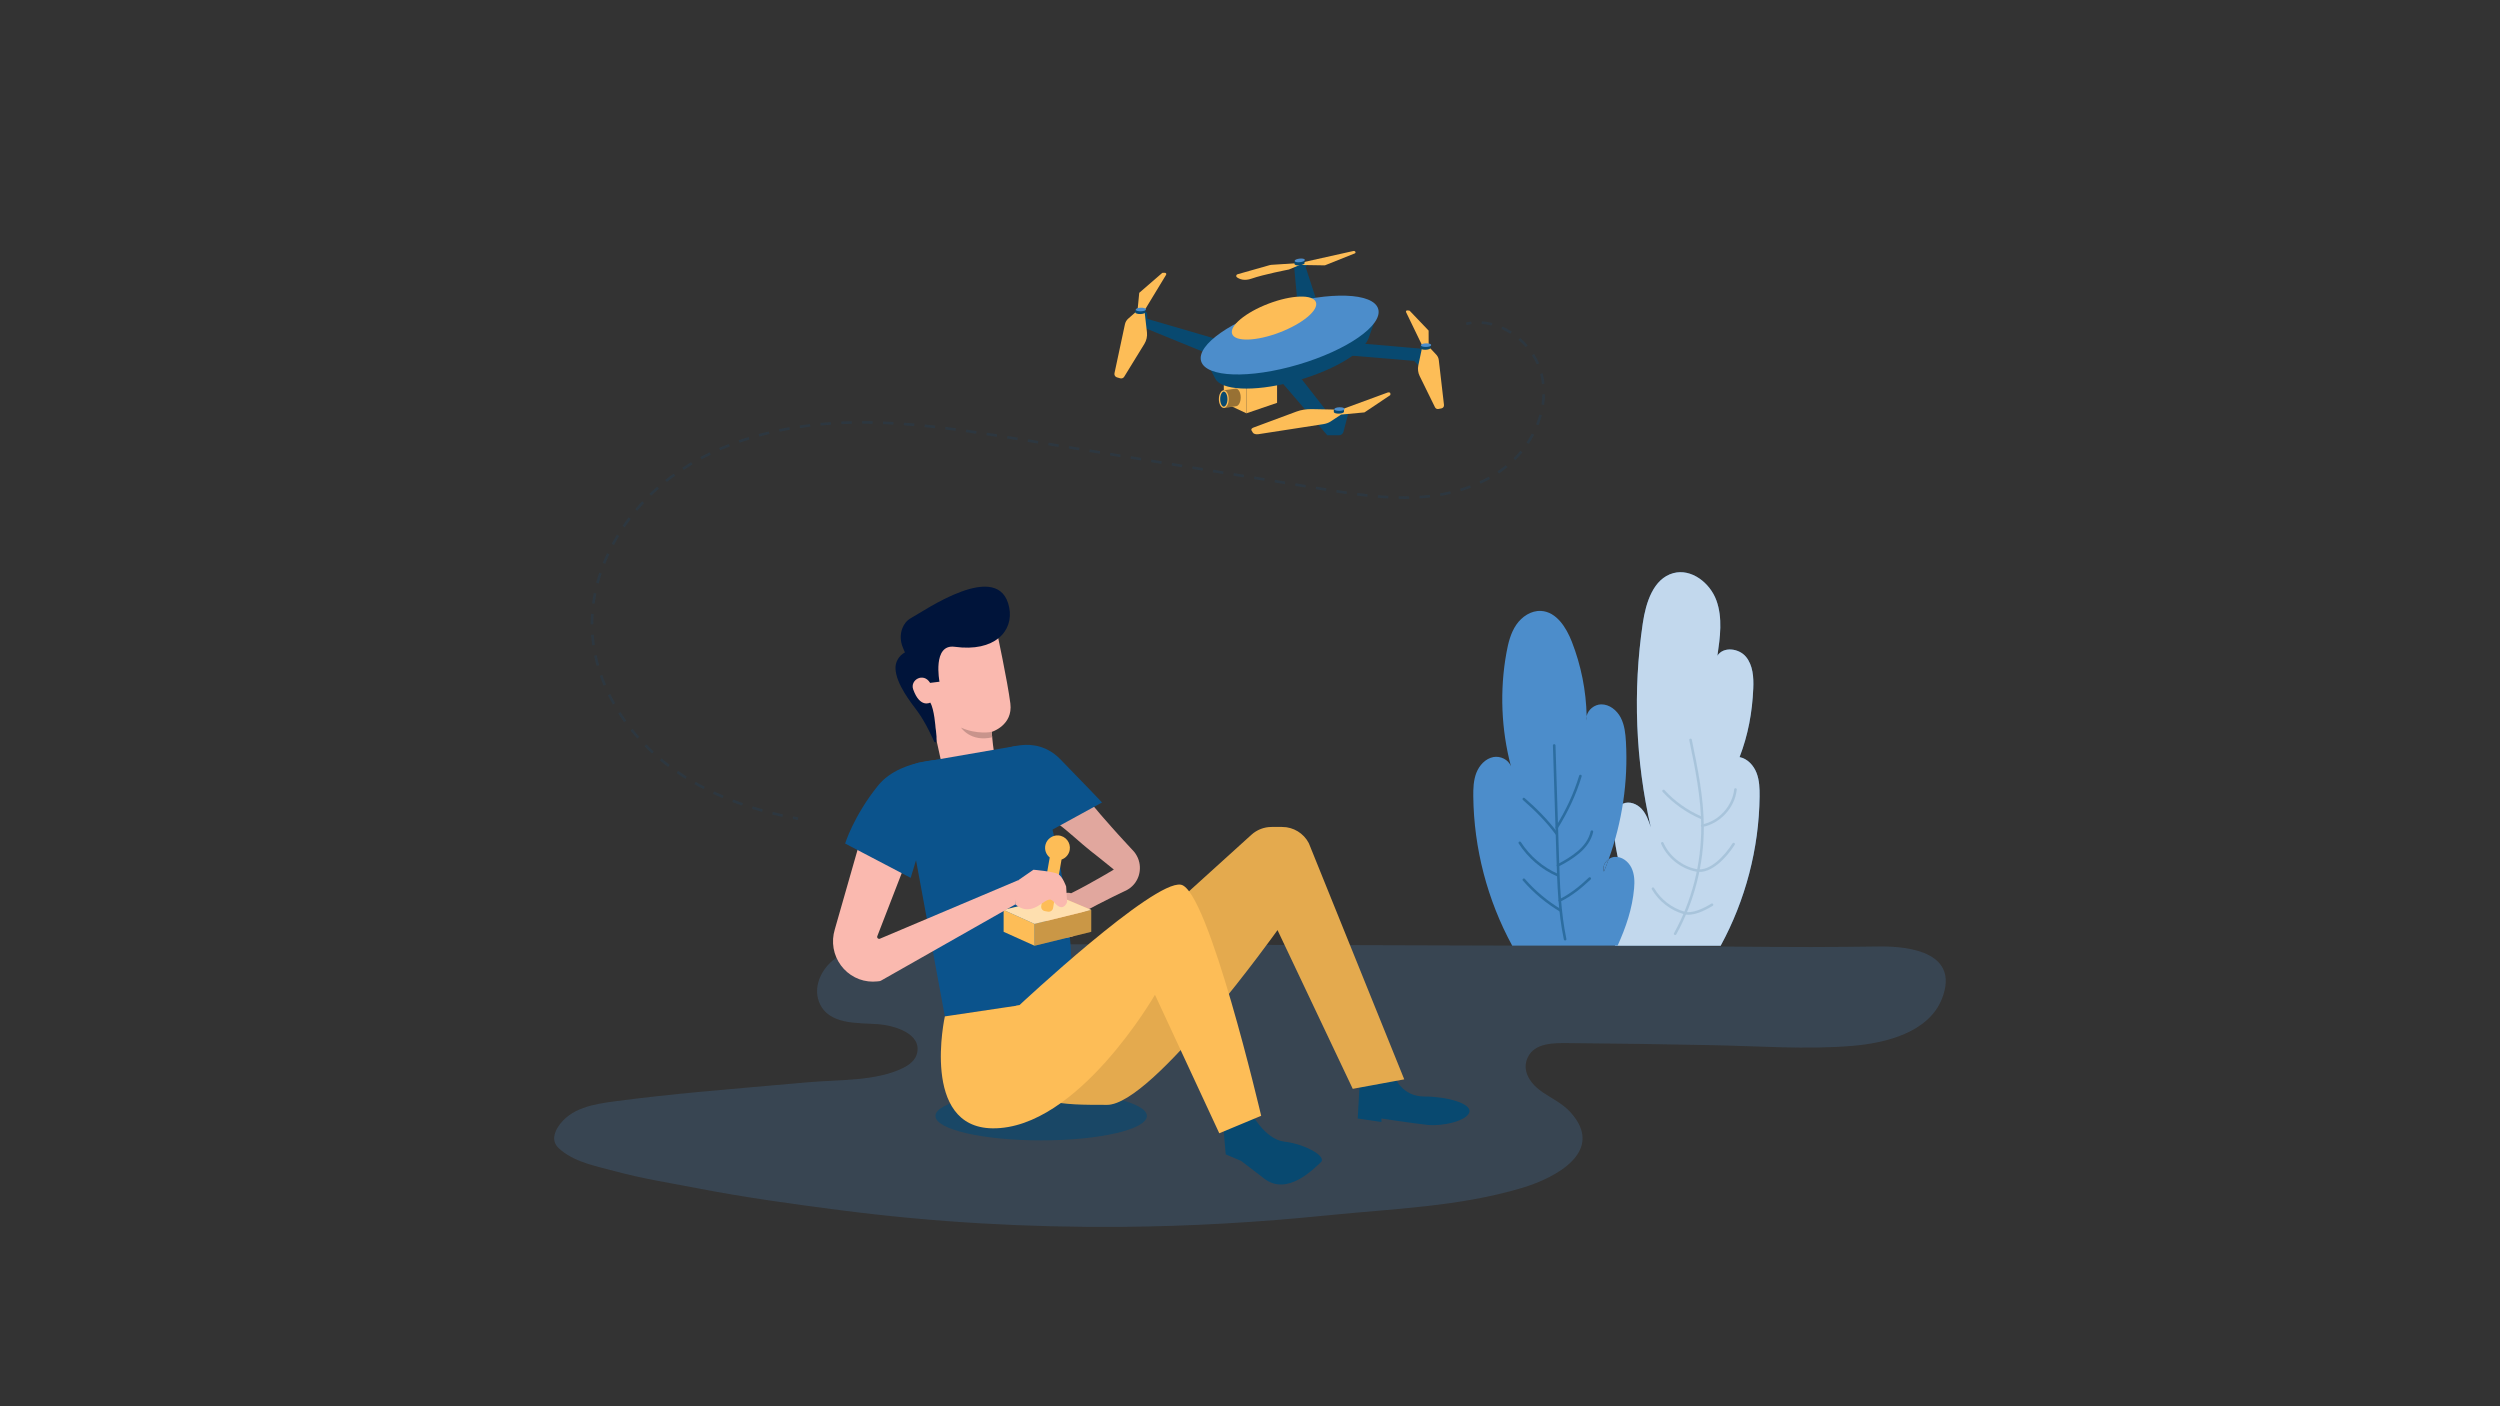 <svg xmlns="http://www.w3.org/2000/svg" xmlns:xlink="http://www.w3.org/1999/xlink" version="1.1" id="Drone" x="0px" y="0px" viewBox="0 0 1920 1080" style="enable-background:new 0 0 1920 1080;" xml:space="preserve">
<rect x="0" y="0" width="1920" height="1080" fill="#333333" stroke="none"/>
<style xmlns="http://www.w3.org/2000/svg" type="text/css">
	.st0{fill:#FDBD57;}
	.st1{fill:#0B538C;}
	.st2{fill:#4C8DCB;}
	.st3{fill:#D3D3D3;}
	.st4{fill:#084970;}
	.st5{fill:#F2F2F3;}
	.st6{fill:#FAB9AF;}
	.st7{opacity:0.34;fill:#4C8DCB;}
	.st8{opacity:0.21;fill:#084970;}
	.st9{opacity:0.19;fill:#084970;}
	.st10{opacity:0.65;fill:#FDBD57;}
	.st11{opacity:0.21;fill:#4C8DCB;}
	.st12{opacity:0.65;fill:#084970;}
	.st13{opacity:0.2;}
	.st14{opacity:0.1;}
	.st15{fill:#C49882;}
	.st16{fill:#F17F60;}
	.st17{opacity:0.52;fill:#FFFFFF;}
	.st18{fill:#00143A;}
	.st19{opacity:0.66;}
	.st20{fill:#FFFFFF;}
	.st21{opacity:0.14;}
	.st22{fill:none;stroke:#084970;stroke-width:2;stroke-linecap:round;stroke-miterlimit:10;}
	.st23{opacity:0.47;}
	.st24{opacity:0.4;}
	.st25{opacity:0.15;}
	.st26{fill:none;stroke:#0B538C;stroke-width:2;stroke-miterlimit:10;}
	.st27{fill:none;stroke:#0B538C;stroke-width:2;stroke-miterlimit:10;stroke-dasharray:8.008,8.008;}
</style>
<polygon xmlns="http://www.w3.org/2000/svg" class="st0" points="939.89,292.15 939.89,309.23 957.23,317.43 957.23,294.22 "/>
<polygon xmlns="http://www.w3.org/2000/svg" class="st0" points="957.23,317.43 980.79,309.38 980.79,290.65 957.23,294.22 "/>
<polygon xmlns="http://www.w3.org/2000/svg" class="st4" points="997.15,240.14 993.96,205.42 1002.34,203.82 1011.52,232.16 "/>
<path xmlns="http://www.w3.org/2000/svg" class="st4" d="M951.04,265.47c-1.2-0.6-69.82-20.53-69.82-20.53l-5.88,5.36l63.04,25.74L951.04,265.47z"/>
<path xmlns="http://www.w3.org/2000/svg" class="st11" d="M700.17,724.87c-19.57-0.06-40.52,0.23-56.64,9.95c-11.21,6.76-19.48,21.43-14.55,34.5  c6.9,18.27,30.36,16.02,45.99,17.29c11.07,0.9,33.5,6.9,29.23,22.77c-1.33,4.93-5.79,8.38-10.35,10.68  c-20.81,10.5-50.13,9.04-72.88,11.1c-27.78,2.51-55.58,4.75-83.35,7.39c-21.78,2.07-43.55,4.36-65.24,7.25  c-16.07,2.14-34.56,4.97-43.96,19.96c-2.27,3.62-3.76,8.2-2.12,12.15c0.96,2.31,2.85,4.08,4.8,5.64  c11.84,9.48,27.11,12.09,41.37,15.97c20.71,5.65,41.96,8.94,63,13.03c36.62,7.12,73.61,12.17,110.6,16.96  c71.29,9.23,143.24,13.27,215.11,12.72c52.77-0.41,105.87-3.52,158.37-8.86c50.13-5.1,100.39-6.5,149.08-20.97  c26.5-7.87,64.69-28.37,37.33-58.36c-5.88-6.45-13.88-10.27-21.03-15.05c-8.82-5.89-16.87-16.06-11.55-27.07  c5.46-11.3,20.59-10.9,31.29-10.82c36.8,0.28,73.6,0.87,110.4,1.58c35.67,0.69,72.12,3.54,107.73,0.53  c25.25-2.14,58.68-10.19,68.77-36.58c13.18-34.47-23.58-40.02-48.16-39.73c-17.52,0.21-35.03,0.43-52.55,0.43  c-41.92,0-83.84-0.65-125.76-0.78c-119.92-0.36-239.84-0.72-359.75-1.08C836.98,725.28,768.57,725.07,700.17,724.87z"/>
<ellipse xmlns="http://www.w3.org/2000/svg" class="st12" cx="799.61" cy="857.05" rx="81.19" ry="18.76"/>
<g xmlns="http://www.w3.org/2000/svg">
	<path class="st6" d="M764.84,585.12c-1.58-4.25-3.26-23.01-3.26-23.01s16.49-4.95,14.38-21.82c-2.12-16.88-10.37-55.17-10.37-55.17   l-33.47-9.22l-28.91,31.88l-3.8,19.86l19.82,40.86l4.77,21.75L764.84,585.12z"/>
	<path class="st6" d="M761.58,562.11c0,0-11.21,2.24-23.51-3.31c0,0,7.31,11.31,23.92,7.47L761.58,562.11z"/>
	<path class="st13" d="M761.58,562.11c0,0-11.21,2.24-23.51-3.31c0,0,7.31,11.31,23.92,7.47L761.58,562.11z"/>
</g>
<path xmlns="http://www.w3.org/2000/svg" class="st1" d="M701.26,648.4c0,0,108.73-28.88,101.82-32.09c0,0,22.43,77.06,20,149.76l-97.43,14.53L701.26,648.4z"/>
<path xmlns="http://www.w3.org/2000/svg" class="st4" d="M960.34,853.67c0,0,10.67,21.33,26.07,23.11s33.19,11.26,27.85,16s-25.48,26.07-43.26,12.44  c-17.78-13.63-17.78-13.63-17.78-13.63l-11.85-5.04L939,859.6L960.34,853.67z"/>
<path xmlns="http://www.w3.org/2000/svg" class="st4" d="M1071.15,827c0,0,5.33,15.11,22.67,15.11c17.33,0,36.44,5.33,34.67,12c-1.78,6.67-20.44,11.11-32.44,9.78  c-12-1.33-35.11-4.89-35.11-4.89v2.67l-18.22-2.67l1.78-32H1071.15z"/>
<path xmlns="http://www.w3.org/2000/svg" class="st0" d="M823.2,765.99l137.93-124.91c4.24-3.84,9.76-5.97,15.49-5.97h8.06c8.6,0,16.49,4.79,20.46,12.42l73.3,181.4  l-39.52,7.28l-57.78-121.93c0,0-95.7,134.24-130.92,134.24s-60.99-0.1-60.99-24.18s-8.91-51.88-8.91-51.88L823.2,765.99z"/>
<path xmlns="http://www.w3.org/2000/svg" class="st14" d="M823.2,765.99l137.93-124.91c4.24-3.84,9.76-5.97,15.49-5.97h8.06c8.6,0,16.49,4.79,20.46,12.42l73.3,181.4  l-39.52,7.28l-57.78-121.93c0,0-95.7,134.24-130.92,134.24s-60.99-0.1-60.99-24.18s-8.68-51.92-8.68-51.92L823.2,765.99z"/>
<path xmlns="http://www.w3.org/2000/svg" class="st6" d="M875.41,665.51c-0.14-2.23-0.63-4.48-1.54-6.59c-0.92-2.08-2.16-4.08-3.73-5.7l-2.51-2.69  c-1.51-1.6-2.98-3.24-4.48-4.86l-4.47-4.88l-4.42-4.93c-5.87-6.59-11.69-13.24-17.3-20.12l-24.19,17.11  c7.23,5.15,17.93,15.3,24.89,20.73l5.21,4.09l5.16,4.14c1.71,1.39,3.45,2.75,5.15,4.15l1.28,1.05l0.64,0.52l0.32,0.26  c0.01,0.01,0.02,0.01,0.02,0.02l-1.05,0.66l-2.85,1.67l-5.7,3.33c-7.63,4.37-15.32,8.65-23.2,12.56  c-7.17-2.32-13.72,6.98-13.72,6.98l-5.78,9.78l3.09,16c0,0,10.69,3.11,18.25,0c7.56-3.11,6.31-17.5,6.31-17.5  c7.64-4.37,15.47-8.36,23.35-12.27l5.94-2.88l2.97-1.44l1.49-0.7l0.39-0.18l0.7-0.39c0.47-0.27,0.93-0.53,1.39-0.83  c1.8-1.23,3.42-2.77,4.73-4.56c1.28-1.8,2.29-3.81,2.9-5.93C875.25,669.97,875.53,667.75,875.41,665.51z"/>
<path xmlns="http://www.w3.org/2000/svg" class="st14" d="M875.41,665.51c-0.14-2.23-0.63-4.48-1.54-6.59c-0.92-2.08-2.16-4.08-3.73-5.7l-2.51-2.69  c-1.51-1.6-2.98-3.24-4.48-4.86l-4.47-4.88l-4.42-4.93c-5.87-6.59-11.69-13.24-17.3-20.12l-24.19,17.11  c7.23,5.15,17.93,15.3,24.89,20.73l5.21,4.09l5.16,4.14c1.71,1.39,3.45,2.75,5.15,4.15l1.28,1.05l0.64,0.52l0.32,0.26  c0.01,0.01,0.02,0.01,0.02,0.02l-1.05,0.66l-2.85,1.67l-5.7,3.33c-7.63,4.37-15.32,8.65-23.2,12.56  c-7.17-2.32-13.72,6.98-13.72,6.98l-5.78,9.78l3.09,16c0,0,10.69,3.11,18.25,0c7.56-3.11,6.31-17.5,6.31-17.5  c7.64-4.37,15.47-8.36,23.35-12.27l5.94-2.88l2.97-1.44l1.49-0.7l0.39-0.18l0.7-0.39c0.47-0.27,0.93-0.53,1.39-0.83  c1.8-1.23,3.42-2.77,4.73-4.56c1.28-1.8,2.29-3.81,2.9-5.93C875.25,669.97,875.53,667.75,875.41,665.51z"/>
<path xmlns="http://www.w3.org/2000/svg" class="st4" d="M1048.04,244.32l-2.7,4.26c-9.8-4.44-29.95-3.99-53.23,2.07c-25.08,6.53-46.54,17.68-55.32,27.84  c-0.19-0.39-0.31-0.62-0.31-0.62l-7.63,4.34c0,0,3.75,7.13,4.37,8.35c0.02,0.05,0.05,0.1,0.07,0.15c0,0,0,0.01,0,0.01l0,0  c4.52,9.03,29.13,10.42,58.82,2.7c29.55-7.69,54.07-21.79,58.75-33.14l0.01,0.01l0.08-0.22c0.09-0.24,0.18-0.48,0.26-0.72  l4.07-11.36L1048.04,244.32z"/>
<ellipse xmlns="http://www.w3.org/2000/svg" transform="matrix(0.959 -0.283 0.283 0.959 -32.199 291.264)" class="st2" cx="990.56" cy="256.92" rx="70.91" ry="23.64"/>
<path xmlns="http://www.w3.org/2000/svg" class="st1" d="M780.29,572.88l-75.41,13.04c0,0-37.16,11.5-40.31,38.86l28.53,33.38l121.79-33.06L780.29,572.88z"/>
<path xmlns="http://www.w3.org/2000/svg" class="st1" d="M768.68,576.79c0,0,25.74-14.05,45.58,6.25c19.84,20.29,32.1,33.27,32.1,33.27l-38.84,21.26L768.68,576.79z"/>
<path xmlns="http://www.w3.org/2000/svg" class="st0" d="M782.79,772.08c0,0,103.14-96.43,124.17-92.63s61.62,177.49,61.62,177.49l-32.18,13.41l-49.39-106.37  c0,0-59.42,103.32-124.75,102.58c-55.47-0.63-36.61-85.96-36.61-85.96L782.79,772.08z"/>
<g xmlns="http://www.w3.org/2000/svg">
	<polygon class="st0" points="838.05,715.63 794.55,726.34 794.55,709.53 838.05,698.82  "/>
	<polygon class="st13" points="838.05,715.63 794.55,726.34 794.55,709.53 838.05,698.82  "/>
	<polygon class="st0" points="770.78,715.63 794.55,726.34 794.55,709.53 770.78,698.82  "/>
	<polygon class="st0" points="770.78,698.82 813.22,688.35 838.05,698.82 794.55,709.53  "/>
	<polygon class="st17" points="770.78,698.82 813.22,688.35 838.05,698.82 794.55,709.53  "/>
</g>
<path xmlns="http://www.w3.org/2000/svg" class="st6" d="M782.18,675.91l-2.4,18.67l-103.34,58.65l-0.86,0.28l-1.83,0.21c-4.54,0.51-9.41-0.03-13.89-1.7  c-4.48-1.66-8.53-4.38-11.76-7.85c-3.23-3.47-5.69-7.7-7.07-12.35c-1.39-4.65-1.65-9.73-0.76-14.5c0.22-1.19,0.51-2.36,0.85-3.51  l0.52-1.83l0.98-3.44l1.97-6.88l3.94-13.76l15.74-55.05l37.92,12.73l-20.67,53.39l-5.17,13.35l-2.58,6.67v0  c-0.48,1.25,0.77,2.46,2,1.94L782.18,675.91z"/>
<path xmlns="http://www.w3.org/2000/svg" class="st0" d="M821.54,652.77c0.97-5.54-3.06-10.79-8.83-11.16c-4.44-0.28-8.59,2.7-9.75,7c-1.04,3.84,0.39,7.66,3.22,9.94  l-6.51,37.27c-0.32,1.84,0.91,3.6,2.75,3.92l2.41,0.42c1.84,0.32,3.6-0.91,3.92-2.75l6.51-37.27  C818.42,659.04,820.92,656.31,821.54,652.77z"/>
<path xmlns="http://www.w3.org/2000/svg" class="st1" d="M649.06,647.83l50.35,26.37l5.88-19.46l28.89-71.59c0,0-41.32-2.85-59.95,20.31  C655.6,626.62,649.06,647.83,649.06,647.83z"/>
<path xmlns="http://www.w3.org/2000/svg" class="st6" d="M782.18,675.91l11.5-7.95c0,0,15.69,1.33,19.14,3.43c3.45,2.1,5.98,9.45,5.98,9.45l0.75,11.9  c0,0-1.9,5.63-6.15,3.51c-4.25-2.12-4.49-6.89-9.2-4.86c-4.72,2.03-13.39,12.37-24.41,3.19  C778.78,682.24,782.18,675.91,782.18,675.91z"/>
<path xmlns="http://www.w3.org/2000/svg" class="st18" d="M694.97,501.05L694.97,501.05c-4.51,2.45-7.42,7.2-7.24,12.33c0.42,11.95,11.88,26.15,16.93,32.98  c6.71,9.08,12.73,23.13,12.73,23.13c3.48,4.03,1.11-10.58,1.11-10.58s-0.96-14.35-4.07-19.33c0,0-7.84,4.6-13.1-10.13  c-2.6-7.28,7.92-13.38,13-4.99l7.2-0.91c0,0-5.61-29.19,11.72-26.81c30.6,4.19,45.43-12.02,41.83-30.18  c-7.53-37.95-65.54,2.78-75.27,8.02c-3.47,1.87-5.52,4.76-6.7,7.69c-1.95,4.79-1.73,10.2,0.27,14.97L694.97,501.05z"/>
<polygon xmlns="http://www.w3.org/2000/svg" class="st4" points="980.79,289.42 1019.32,334.26 1027.48,326.74 995.96,286.43 "/>
<path xmlns="http://www.w3.org/2000/svg" class="st4" d="M1042.5,263.58c1.6,0,51.88,4.5,51.88,4.5l-8.38,9.07l-52.68-4.4L1042.5,263.58z"/>
<ellipse xmlns="http://www.w3.org/2000/svg" transform="matrix(0.934 -0.356 0.356 0.934 -22.834 364.575)" class="st0" cx="978.92" cy="244.32" rx="34.42" ry="11.85"/>
<ellipse xmlns="http://www.w3.org/2000/svg" transform="matrix(0.994 -0.112 0.112 0.994 -16.556 112.511)" class="st4" cx="998.09" cy="204.35" rx="5.61" ry="1.98"/>
<path xmlns="http://www.w3.org/2000/svg" class="st0" d="M998.19,201.97l-21.84,1.43c-0.39,0.03-0.78,0.09-1.16,0.2l-24.81,7.04c-1.04,0.3-1.31,1.69-0.43,2.32  c2,1.44,5.72,2.99,11.33,1c8.98-3.18,28.64-6.98,28.64-6.98l8.27-3.49l19.3,0.31l23.04-9.2c0.46-0.18,0.65-0.74,0.41-1.17l0,0  c-0.3-0.53-0.91-0.8-1.5-0.67L998.19,201.97z"/>
<path xmlns="http://www.w3.org/2000/svg" class="st4" d="M1001.7,199.9c0,0-4.11,0.4-4.2,0.42c-0.09,0.02-3.5,0.61-3.5,0.61l0.21,1.89c0.08,0.76,1.89,1.17,4.03,0.93  c2.14-0.24,3.81-1.05,3.72-1.8L1001.7,199.9z"/>
<ellipse xmlns="http://www.w3.org/2000/svg" transform="matrix(0.994 -0.112 0.112 0.994 -16.128 112.463)" class="st2" cx="997.87" cy="200.49" rx="3.9" ry="1.38"/>
<path xmlns="http://www.w3.org/2000/svg" class="st4" d="M875.12,250.3l-4.08-6.67v-2.85c0-0.66,0.54-1.2,1.2-1.2h7.49c0.63,0,1.16,0.49,1.2,1.12l0.33,4.92  L875.12,250.3z"/>
<path xmlns="http://www.w3.org/2000/svg" class="st0" d="M878.95,238.44l1.91,16.76c0.35,3.11-0.34,6.25-1.98,8.92l-15.52,25.25c-0.63,1.03-1.88,1.51-3.04,1.17  l-2.53-0.73c-1.35-0.39-2.17-1.76-1.88-3.14l8.03-37.61c0.36-1.69,1.26-3.23,2.56-4.37l7.11-6.24l1.33-13.56l17.49-15.14  c0.19-0.16,0.43-0.25,0.68-0.25h1.56c0.8,0,1.3,0.88,0.88,1.57L878.95,238.44z"/>
<path xmlns="http://www.w3.org/2000/svg" class="st4" d="M879.62,237.64c0,0-4.13,0.05-4.22,0.06c-0.09,0.01-3.54,0.31-3.54,0.31l0.05,1.91  c0.02,0.76,1.78,1.33,3.93,1.27c2.15-0.06,3.88-0.72,3.86-1.48L879.62,237.64z"/>
<ellipse xmlns="http://www.w3.org/2000/svg" transform="matrix(1 -0.027 0.027 1 -6.032 23.437)" class="st2" cx="875.76" cy="237.91" rx="3.9" ry="1.38"/>
<path xmlns="http://www.w3.org/2000/svg" class="st4" d="M1035.65,316.86l-16.33,1.8v15.61h9.08c1.53,0,2.89-1.01,3.33-2.48L1035.65,316.86z"/>
<path xmlns="http://www.w3.org/2000/svg" class="st0" d="M1029.8,314.64l-22.3-0.44c-4.14-0.08-8.29,0.58-11.78,1.88l-33.09,12.29c-1.35,0.5-1.95,1.4-1.47,2.2  l1.05,1.74c0.56,0.93,2.4,1.43,4.22,1.15l49.72-7.69c2.24-0.35,4.25-1.06,5.73-2.04l8.08-5.34l17.96-1.67l19.6-13.12  c0.21-0.14,0.32-0.31,0.31-0.49l-0.04-1.1c-0.02-0.57-1.2-0.87-2.11-0.54L1029.8,314.64z"/>
<g xmlns="http://www.w3.org/2000/svg">
	<path class="st4" d="M1032.1,314.13c0,0-4.13,0.05-4.22,0.06c-0.09,0.01-3.54,0.31-3.54,0.31l0.05,1.91   c0.02,0.76,1.78,1.33,3.93,1.27c2.15-0.06,3.88-0.72,3.86-1.48L1032.1,314.13z"/>
	
		<ellipse transform="matrix(1 -0.027 0.027 1 -8.018 27.53)" class="st2" cx="1028.24" cy="314.4" rx="3.9" ry="1.38"/>
</g>
<g xmlns="http://www.w3.org/2000/svg">
	<path class="st2" d="M1240.54,726.31h80.93c19.07-34.99,29.45-74.69,29.9-114.54c0.07-6.17-0.12-12.5-2.37-18.25   c-2.25-5.75-6.95-10.88-13.01-12.07c6.56-16.91,9.76-34.58,10.52-52.71c0.36-8.52-0.2-17.79-5.64-24.35   c-5.44-6.57-17.4-8.01-21.91-0.77c2.09-14.18,4.12-29.06-0.79-42.54c-4.91-13.47-19.25-24.67-33.08-20.9   c-15.36,4.19-21.09,22.68-23.42,38.42c-7.71,52.06-5.6,105.56,6.17,156.86c-1.68-5.03-3.44-10.22-7.01-14.14   c-3.56-3.92-9.45-6.26-14.3-4.13c-6.72,2.95-7.76,11.95-7.26,19.26c1.26,18.33,6.02,36.42,13.95,53c-6.23-6.02-17.61,0.6-19.1,9.13   C1232.62,707.12,1236.02,718.92,1240.54,726.31z"/>
	<g class="st19">
		<path class="st20" d="M1240.54,726.31h80.93c19.07-34.99,29.45-74.69,29.9-114.54c0.07-6.17-0.12-12.5-2.37-18.25    c-2.25-5.75-6.95-10.88-13.01-12.07c6.56-16.91,9.76-34.58,10.52-52.71c0.36-8.52-0.2-17.79-5.64-24.35    c-5.44-6.57-17.4-8.01-21.91-0.77c2.09-14.18,4.12-29.06-0.79-42.54c-4.91-13.47-19.25-24.67-33.08-20.9    c-15.36,4.19-21.09,22.68-23.42,38.42c-7.71,52.06-5.6,105.56,6.17,156.86c-1.68-5.03-3.44-10.22-7.01-14.14    c-3.56-3.92-9.45-6.26-14.3-4.13c-6.72,2.95-7.76,11.95-7.26,19.26c1.26,18.33,6.02,36.42,13.95,53    c-6.23-6.02-17.61,0.6-19.1,9.13C1232.62,707.12,1236.02,718.92,1240.54,726.31z"/>
	</g>
	<g class="st21">
		<path class="st22" d="M1286.52,717.12c13.8-24.97,21.11-53.5,21.02-82.03c-0.07-22.53-4.65-44.78-9.21-66.85"/>
		<path class="st22" d="M1277.61,607.48c8.03,8.73,17.91,15.76,28.79,20.49"/>
		<path class="st22" d="M1307.27,634.15c13.26-2.53,24.17-14.41,25.57-27.83"/>
		<path class="st22" d="M1276.64,647.63c4.67,10.61,14.77,18.65,26.16,20.82c10.95,2.09,22.66-10.79,28.63-20.21"/>
		<path class="st22" d="M1269.47,682.51c5.21,8.95,13.99,15.76,23.95,18.59c6.54,1.86,15.6-2.72,21.4-6.25"/>
	</g>
</g>
<g xmlns="http://www.w3.org/2000/svg">
	<path class="st2" d="M1231.8,669.41c1.31-3.16,2.53-6.37,3.7-9.59C1232.42,662,1230.54,665.88,1231.8,669.41z"/>
	<path class="st2" d="M1218.61,553.39c0-1.14-0.02-2.28-0.04-3.42C1218.35,551.09,1218.35,552.24,1218.61,553.39z"/>
	<path class="st2" d="M1252.93,666.41c-2.38-4.86-7.43-8.73-12.83-8.32c-1.66,0.13-3.25,0.76-4.61,1.73   c-1.17,3.22-2.38,6.42-3.7,9.59c-1.26-3.53,0.62-7.4,3.7-9.59c10.4-28.74,14.96-59.59,13.23-90.11   c-0.36-6.36-1.04-12.89-3.99-18.55c-2.94-5.65-8.64-10.29-15.01-10.21c-5.19,0.06-10.22,4.15-11.16,9.03   c0.02,1.14,0.04,2.28,0.04,3.42c-0.26-1.15-0.26-2.31-0.04-3.42c-0.42-19.51-4.28-38.94-11.38-57.12c-4.3-11-11.85-23-23.64-23.67   c-7.59-0.43-14.75,4.36-19.04,10.63c-4.29,6.28-6.16,13.87-7.52,21.34c-5.27,28.91-4.08,58.97,3.43,87.37   c0.2,0.56,0.36,1.14,0.45,1.75c-0.16-0.58-0.3-1.16-0.45-1.75c-1.83-5.09-8.08-8.17-13.54-7.1c-6.06,1.19-10.76,6.32-13.01,12.07   c-2.25,5.75-2.44,12.08-2.37,18.25c0.45,39.85,10.83,79.55,29.9,114.54h80.93c6.43-14.29,11.27-28.25,12.67-44   C1255.48,676.91,1255.31,671.27,1252.93,666.41z"/>
	<path class="st2" d="M1160.42,588.55c0.15,0.58,0.29,1.17,0.45,1.75C1160.79,589.68,1160.62,589.11,1160.42,588.55z"/>
</g>
<g xmlns="http://www.w3.org/2000/svg" class="st23">
	<path class="st22" d="M1202.01,721.29c-4.34-20.71-5.02-41.98-5.69-63.13c-0.9-28.55-1.8-57.1-2.69-85.65"/>
	<path class="st22" d="M1170.3,613.67c9.14,7.96,18.17,16.95,25.31,26.74"/>
	<path class="st22" d="M1196.19,672.09c-11.8-5.21-22.01-13.95-28.98-24.8"/>
	<path class="st22" d="M1198.67,699.32c-10.63-6.31-20.24-14.34-28.35-23.68"/>
	<path class="st22" d="M1195.62,635.52c7.8-12.73,13.8-25.23,18.13-39.53"/>
	<path class="st22" d="M1196.53,664.61c5.72-2.94,10.74-5.93,15.67-10.05c4.94-4.12,9.03-9.55,10.38-15.84"/>
	<path class="st22" d="M1197.92,691.57c8.61-4.25,16.04-10.25,23-16.87"/>
</g>
<polygon xmlns="http://www.w3.org/2000/svg" class="st4" points="1086,277.15 1089.89,281.22 1098.3,281.22 1100.41,270.37 1092.3,268.19 "/>
<path xmlns="http://www.w3.org/2000/svg" class="st0" d="M1092.42,265.72l-3.15,14.88c-0.58,2.76-0.23,5.64,1.02,8.18l11.78,24c0.48,0.98,1.55,1.52,2.63,1.31l2.33-0.44  c1.25-0.24,2.1-1.4,1.95-2.66l-3.99-34.46c-0.18-1.55-0.86-3.01-1.93-4.14l-5.85-6.21l-0.04-12.29l-14.41-15.09  c-0.15-0.16-0.36-0.26-0.58-0.28l-1.4-0.13c-0.72-0.07-1.24,0.68-0.93,1.33L1092.42,265.72z"/>
<g xmlns="http://www.w3.org/2000/svg">
	<path class="st4" d="M1098.6,265.07c0,0-4.13,0.05-4.22,0.06c-0.09,0.01-3.54,0.32-3.54,0.32l0.05,1.91   c0.02,0.76,1.78,1.33,3.93,1.27c2.15-0.06,3.88-0.72,3.86-1.48L1098.6,265.07z"/>
	
		<ellipse transform="matrix(1 -0.027 0.027 1 -6.686 29.285)" class="st2" cx="1094.74" cy="265.34" rx="3.9" ry="1.38"/>
</g>
<path xmlns="http://www.w3.org/2000/svg" class="st0" d="M949.08,298.44c-0.18,0-0.36,0.03-0.54,0.08l-8.65,1.23v13.56l9.19-1.3c2.09,0,3.79-3.03,3.79-6.78  S951.17,298.44,949.08,298.44z"/>
<path xmlns="http://www.w3.org/2000/svg" class="st24" d="M949.08,298.44c-0.18,0-0.36,0.03-0.54,0.08l-8.65,1.23v13.56l9.19-1.3c2.09,0,3.79-3.03,3.79-6.78  S951.17,298.44,949.08,298.44z"/>
<ellipse xmlns="http://www.w3.org/2000/svg" class="st0" cx="939.89" cy="306.52" rx="3.79" ry="6.78"/>
<path xmlns="http://www.w3.org/2000/svg" class="st4" d="M939.89,312.3c-1.32,0-2.79-2.37-2.79-5.78s1.47-5.78,2.79-5.78c1.32,0,2.79,2.37,2.79,5.78  S941.21,312.3,939.89,312.3z"/>
<g xmlns="http://www.w3.org/2000/svg" class="st25">
	<g>
		<path class="st26" d="M1126.07,248.64c1.31-0.3,2.63-0.52,3.94-0.68"/>
		<path class="st27" d="M1138,247.76c20.94,1.51,40.5,18.49,45.83,39.35c6.33,24.81-4.96,51.97-24.23,68.83    c-19.27,16.86-45.24,24.46-70.8,25.94c-25.56,1.47-51.07-2.7-76.33-6.85c-74.78-12.29-149.55-24.58-224.33-36.87    c-46.38-7.62-93.13-15.27-140.1-13.51c-46.97,1.76-94.75,13.62-132.48,41.64c-37.73,28.02-63.9,73.92-60.62,120.81    c2.66,38.04,24.28,73.25,53.88,97.29c27.53,22.35,61.43,35.72,96.24,42.85"/>
		<path class="st26" d="M608.98,628.01c1.31,0.25,2.62,0.49,3.94,0.73"/>
	</g>
</g>
</svg>